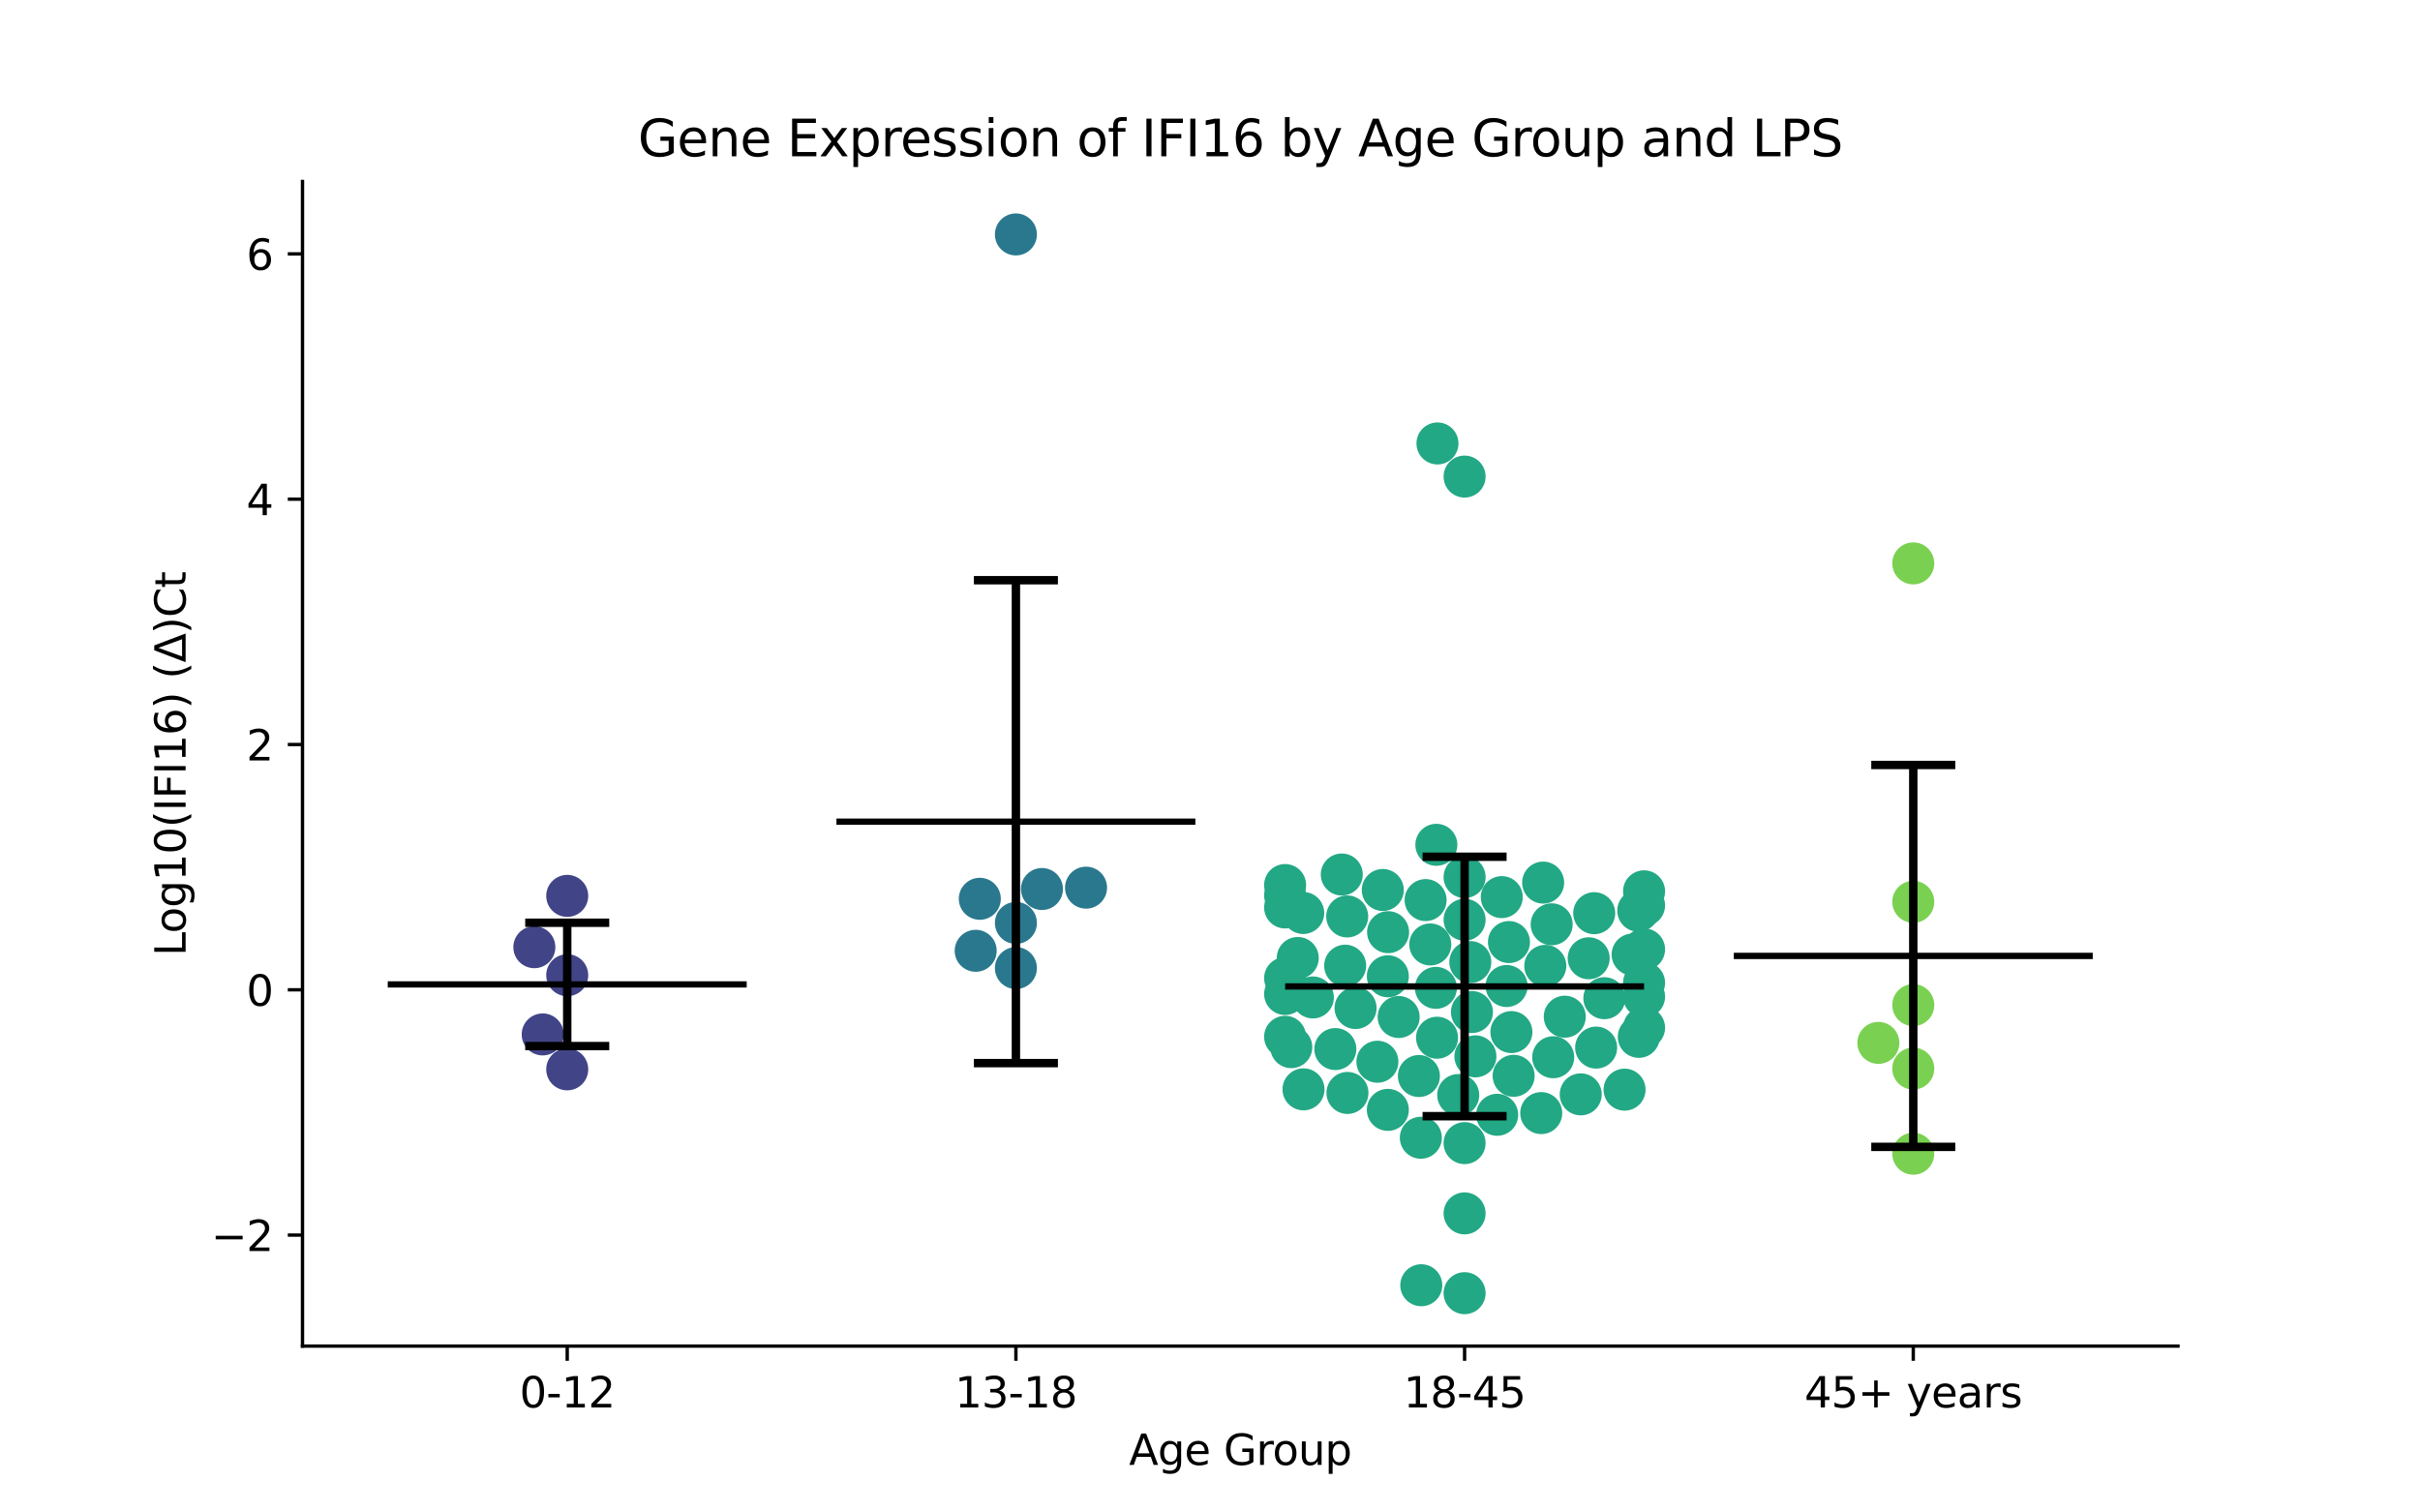 <?xml version="1.0" encoding="utf-8" standalone="no"?>
<!DOCTYPE svg PUBLIC "-//W3C//DTD SVG 1.1//EN"
  "http://www.w3.org/Graphics/SVG/1.1/DTD/svg11.dtd">
<svg xmlns:xlink="http://www.w3.org/1999/xlink" width="576pt" height="360pt" viewBox="0 0 576 360" xmlns="http://www.w3.org/2000/svg" version="1.1">
 <defs>
  <style type="text/css">*{stroke-linejoin: round; stroke-linecap: butt}</style>
 </defs>
 <g id="figure_1">
  <g id="patch_1">
   <path d="M 0 360 
L 576 360 
L 576 0 
L 0 0 
z
" style="fill: #ffffff"/>
  </g>
  <g id="axes_1">
   <g id="patch_2">
    <path d="M 72 320.4 
L 518.4 320.4 
L 518.4 43.2 
L 72 43.2 
z
" style="fill: #ffffff"/>
   </g>
   <g id="PathCollection_1">
    <defs>
     <path id="C0_0_35ebac421c" d="M 0 5 
C 1.326 5 2.598 4.473 3.536 3.536 
C 4.473 2.598 5 1.326 5 -0 
C 5 -1.326 4.473 -2.598 3.536 -3.536 
C 2.598 -4.473 1.326 -5 0 -5 
C -1.326 -5 -2.598 -4.473 -3.536 -3.536 
C -4.473 -2.598 -5 -1.326 -5 0 
C -5 1.326 -4.473 2.598 -3.536 3.536 
C -2.598 4.473 -1.326 5 0 5 
z
"/>
    </defs>
    <g clip-path="url(#p82c0b2e966)">
     <use xlink:href="#C0_0_35ebac421c" x="127.183" y="225.45" style="fill: #414487"/>
    </g>
    <g clip-path="url(#p82c0b2e966)">
     <use xlink:href="#C0_0_35ebac421c" x="135.009" y="232.118" style="fill: #414487"/>
    </g>
    <g clip-path="url(#p82c0b2e966)">
     <use xlink:href="#C0_0_35ebac421c" x="135.009" y="213.237" style="fill: #414487"/>
    </g>
    <g clip-path="url(#p82c0b2e966)">
     <use xlink:href="#C0_0_35ebac421c" x="129.173" y="246.212" style="fill: #414487"/>
    </g>
    <g clip-path="url(#p82c0b2e966)">
     <use xlink:href="#C0_0_35ebac421c" x="135.009" y="254.526" style="fill: #414487"/>
    </g>
   </g>
   <g id="PathCollection_2">
    <defs>
     <path id="C1_0_5389d73162" d="M 0 5 
C 1.326 5 2.598 4.473 3.536 3.536 
C 4.473 2.598 5 1.326 5 -0 
C 5 -1.326 4.473 -2.598 3.536 -3.536 
C 2.598 -4.473 1.326 -5 0 -5 
C -1.326 -5 -2.598 -4.473 -3.536 -3.536 
C -4.473 -2.598 -5 -1.326 -5 0 
C -5 1.326 -4.473 2.598 -3.536 3.536 
C -2.598 4.473 -1.326 5 0 5 
z
"/>
    </defs>
    <g clip-path="url(#p82c0b2e966)">
     <use xlink:href="#C1_0_5389d73162" x="241.803" y="230.417" style="fill: #2a788e"/>
    </g>
    <g clip-path="url(#p82c0b2e966)">
     <use xlink:href="#C1_0_5389d73162" x="241.803" y="55.8" style="fill: #2a788e"/>
    </g>
    <g clip-path="url(#p82c0b2e966)">
     <use xlink:href="#C1_0_5389d73162" x="241.803" y="219.674" style="fill: #2a788e"/>
    </g>
    <g clip-path="url(#p82c0b2e966)">
     <use xlink:href="#C1_0_5389d73162" x="248.001" y="211.603" style="fill: #2a788e"/>
    </g>
    <g clip-path="url(#p82c0b2e966)">
     <use xlink:href="#C1_0_5389d73162" x="233.209" y="213.929" style="fill: #2a788e"/>
    </g>
    <g clip-path="url(#p82c0b2e966)">
     <use xlink:href="#C1_0_5389d73162" x="232.231" y="226.307" style="fill: #2a788e"/>
    </g>
    <g clip-path="url(#p82c0b2e966)">
     <use xlink:href="#C1_0_5389d73162" x="258.496" y="211.279" style="fill: #2a788e"/>
    </g>
   </g>
   <g id="PathCollection_3">
    <defs>
     <path id="C2_0_7b6c4118dc" d="M 0 5 
C 1.326 5 2.598 4.473 3.536 3.536 
C 4.473 2.598 5 1.326 5 -0 
C 5 -1.326 4.473 -2.598 3.536 -3.536 
C 2.598 -4.473 1.326 -5 0 -5 
C -1.326 -5 -2.598 -4.473 -3.536 -3.536 
C -4.473 -2.598 -5 -1.326 -5 0 
C -5 1.326 -4.473 2.598 -3.536 3.536 
C -2.598 4.473 -1.326 5 0 5 
z
"/>
    </defs>
    <g clip-path="url(#p82c0b2e966)">
     <use xlink:href="#C2_0_7b6c4118dc" x="357.444" y="213.53" style="fill: #22a884"/>
    </g>
    <g clip-path="url(#p82c0b2e966)">
     <use xlink:href="#C2_0_7b6c4118dc" x="348.597" y="288.805" style="fill: #22a884"/>
    </g>
    <g clip-path="url(#p82c0b2e966)">
     <use xlink:href="#C2_0_7b6c4118dc" x="390.06" y="246.792" style="fill: #22a884"/>
    </g>
    <g clip-path="url(#p82c0b2e966)">
     <use xlink:href="#C2_0_7b6c4118dc" x="369.69" y="251.645" style="fill: #22a884"/>
    </g>
    <g clip-path="url(#p82c0b2e966)">
     <use xlink:href="#C2_0_7b6c4118dc" x="347.079" y="260.644" style="fill: #22a884"/>
    </g>
    <g clip-path="url(#p82c0b2e966)">
     <use xlink:href="#C2_0_7b6c4118dc" x="341.876" y="201.081" style="fill: #22a884"/>
    </g>
    <g clip-path="url(#p82c0b2e966)">
     <use xlink:href="#C2_0_7b6c4118dc" x="330.33" y="232.372" style="fill: #22a884"/>
    </g>
    <g clip-path="url(#p82c0b2e966)">
     <use xlink:href="#C2_0_7b6c4118dc" x="367.297" y="210.075" style="fill: #22a884"/>
    </g>
    <g clip-path="url(#p82c0b2e966)">
     <use xlink:href="#C2_0_7b6c4118dc" x="391.315" y="212.151" style="fill: #22a884"/>
    </g>
    <g clip-path="url(#p82c0b2e966)">
     <use xlink:href="#C2_0_7b6c4118dc" x="359.739" y="245.656" style="fill: #22a884"/>
    </g>
    <g clip-path="url(#p82c0b2e966)">
     <use xlink:href="#C2_0_7b6c4118dc" x="366.84" y="264.937" style="fill: #22a884"/>
    </g>
    <g clip-path="url(#p82c0b2e966)">
     <use xlink:href="#C2_0_7b6c4118dc" x="369.325" y="220.002" style="fill: #22a884"/>
    </g>
    <g clip-path="url(#p82c0b2e966)">
     <use xlink:href="#C2_0_7b6c4118dc" x="372.44" y="241.994" style="fill: #22a884"/>
    </g>
    <g clip-path="url(#p82c0b2e966)">
     <use xlink:href="#C2_0_7b6c4118dc" x="342.039" y="246.998" style="fill: #22a884"/>
    </g>
    <g clip-path="url(#p82c0b2e966)">
     <use xlink:href="#C2_0_7b6c4118dc" x="327.844" y="252.714" style="fill: #22a884"/>
    </g>
    <g clip-path="url(#p82c0b2e966)">
     <use xlink:href="#C2_0_7b6c4118dc" x="356.349" y="265.342" style="fill: #22a884"/>
    </g>
    <g clip-path="url(#p82c0b2e966)">
     <use xlink:href="#C2_0_7b6c4118dc" x="388.592" y="227.198" style="fill: #22a884"/>
    </g>
    <g clip-path="url(#p82c0b2e966)">
     <use xlink:href="#C2_0_7b6c4118dc" x="391.315" y="237.218" style="fill: #22a884"/>
    </g>
    <g clip-path="url(#p82c0b2e966)">
     <use xlink:href="#C2_0_7b6c4118dc" x="317.834" y="249.694" style="fill: #22a884"/>
    </g>
    <g clip-path="url(#p82c0b2e966)">
     <use xlink:href="#C2_0_7b6c4118dc" x="319.365" y="208.148" style="fill: #22a884"/>
    </g>
    <g clip-path="url(#p82c0b2e966)">
     <use xlink:href="#C2_0_7b6c4118dc" x="391.315" y="244.626" style="fill: #22a884"/>
    </g>
    <g clip-path="url(#p82c0b2e966)">
     <use xlink:href="#C2_0_7b6c4118dc" x="341.768" y="235.127" style="fill: #22a884"/>
    </g>
    <g clip-path="url(#p82c0b2e966)">
     <use xlink:href="#C2_0_7b6c4118dc" x="386.673" y="259.358" style="fill: #22a884"/>
    </g>
    <g clip-path="url(#p82c0b2e966)">
     <use xlink:href="#C2_0_7b6c4118dc" x="310.257" y="259.285" style="fill: #22a884"/>
    </g>
    <g clip-path="url(#p82c0b2e966)">
     <use xlink:href="#C2_0_7b6c4118dc" x="305.879" y="215.995" style="fill: #22a884"/>
    </g>
    <g clip-path="url(#p82c0b2e966)">
     <use xlink:href="#C2_0_7b6c4118dc" x="348.597" y="113.433" style="fill: #22a884"/>
    </g>
    <g clip-path="url(#p82c0b2e966)">
     <use xlink:href="#C2_0_7b6c4118dc" x="359.156" y="224.228" style="fill: #22a884"/>
    </g>
    <g clip-path="url(#p82c0b2e966)">
     <use xlink:href="#C2_0_7b6c4118dc" x="348.597" y="218.917" style="fill: #22a884"/>
    </g>
    <g clip-path="url(#p82c0b2e966)">
     <use xlink:href="#C2_0_7b6c4118dc" x="358.592" y="234.692" style="fill: #22a884"/>
    </g>
    <g clip-path="url(#p82c0b2e966)">
     <use xlink:href="#C2_0_7b6c4118dc" x="342.139" y="105.548" style="fill: #22a884"/>
    </g>
    <g clip-path="url(#p82c0b2e966)">
     <use xlink:href="#C2_0_7b6c4118dc" x="332.905" y="242.066" style="fill: #22a884"/>
    </g>
    <g clip-path="url(#p82c0b2e966)">
     <use xlink:href="#C2_0_7b6c4118dc" x="367.806" y="229.896" style="fill: #22a884"/>
    </g>
    <g clip-path="url(#p82c0b2e966)">
     <use xlink:href="#C2_0_7b6c4118dc" x="349.961" y="228.997" style="fill: #22a884"/>
    </g>
    <g clip-path="url(#p82c0b2e966)">
     <use xlink:href="#C2_0_7b6c4118dc" x="340.43" y="224.801" style="fill: #22a884"/>
    </g>
    <g clip-path="url(#p82c0b2e966)">
     <use xlink:href="#C2_0_7b6c4118dc" x="329.125" y="211.835" style="fill: #22a884"/>
    </g>
    <g clip-path="url(#p82c0b2e966)">
     <use xlink:href="#C2_0_7b6c4118dc" x="305.879" y="210.657" style="fill: #22a884"/>
    </g>
    <g clip-path="url(#p82c0b2e966)">
     <use xlink:href="#C2_0_7b6c4118dc" x="330.39" y="221.875" style="fill: #22a884"/>
    </g>
    <g clip-path="url(#p82c0b2e966)">
     <use xlink:href="#C2_0_7b6c4118dc" x="320.654" y="218.131" style="fill: #22a884"/>
    </g>
    <g clip-path="url(#p82c0b2e966)">
     <use xlink:href="#C2_0_7b6c4118dc" x="391.315" y="233.935" style="fill: #22a884"/>
    </g>
    <g clip-path="url(#p82c0b2e966)">
     <use xlink:href="#C2_0_7b6c4118dc" x="378.133" y="228.088" style="fill: #22a884"/>
    </g>
    <g clip-path="url(#p82c0b2e966)">
     <use xlink:href="#C2_0_7b6c4118dc" x="312.485" y="237.412" style="fill: #22a884"/>
    </g>
    <g clip-path="url(#p82c0b2e966)">
     <use xlink:href="#C2_0_7b6c4118dc" x="389.932" y="216.76" style="fill: #22a884"/>
    </g>
    <g clip-path="url(#p82c0b2e966)">
     <use xlink:href="#C2_0_7b6c4118dc" x="348.597" y="208.763" style="fill: #22a884"/>
    </g>
    <g clip-path="url(#p82c0b2e966)">
     <use xlink:href="#C2_0_7b6c4118dc" x="391.315" y="225.967" style="fill: #22a884"/>
    </g>
    <g clip-path="url(#p82c0b2e966)">
     <use xlink:href="#C2_0_7b6c4118dc" x="320.17" y="229.848" style="fill: #22a884"/>
    </g>
    <g clip-path="url(#p82c0b2e966)">
     <use xlink:href="#C2_0_7b6c4118dc" x="379.45" y="217.355" style="fill: #22a884"/>
    </g>
    <g clip-path="url(#p82c0b2e966)">
     <use xlink:href="#C2_0_7b6c4118dc" x="339.317" y="214.238" style="fill: #22a884"/>
    </g>
    <g clip-path="url(#p82c0b2e966)">
     <use xlink:href="#C2_0_7b6c4118dc" x="308.888" y="228.017" style="fill: #22a884"/>
    </g>
    <g clip-path="url(#p82c0b2e966)">
     <use xlink:href="#C2_0_7b6c4118dc" x="381.866" y="237.589" style="fill: #22a884"/>
    </g>
    <g clip-path="url(#p82c0b2e966)">
     <use xlink:href="#C2_0_7b6c4118dc" x="337.719" y="256.113" style="fill: #22a884"/>
    </g>
    <g clip-path="url(#p82c0b2e966)">
     <use xlink:href="#C2_0_7b6c4118dc" x="351.169" y="251.434" style="fill: #22a884"/>
    </g>
    <g clip-path="url(#p82c0b2e966)">
     <use xlink:href="#C2_0_7b6c4118dc" x="330.329" y="264.17" style="fill: #22a884"/>
    </g>
    <g clip-path="url(#p82c0b2e966)">
     <use xlink:href="#C2_0_7b6c4118dc" x="310.189" y="217.307" style="fill: #22a884"/>
    </g>
    <g clip-path="url(#p82c0b2e966)">
     <use xlink:href="#C2_0_7b6c4118dc" x="379.909" y="249.349" style="fill: #22a884"/>
    </g>
    <g clip-path="url(#p82c0b2e966)">
     <use xlink:href="#C2_0_7b6c4118dc" x="305.879" y="232.818" style="fill: #22a884"/>
    </g>
    <g clip-path="url(#p82c0b2e966)">
     <use xlink:href="#C2_0_7b6c4118dc" x="322.647" y="239.932" style="fill: #22a884"/>
    </g>
    <g clip-path="url(#p82c0b2e966)">
     <use xlink:href="#C2_0_7b6c4118dc" x="307.345" y="249.243" style="fill: #22a884"/>
    </g>
    <g clip-path="url(#p82c0b2e966)">
     <use xlink:href="#C2_0_7b6c4118dc" x="391.315" y="215.502" style="fill: #22a884"/>
    </g>
    <g clip-path="url(#p82c0b2e966)">
     <use xlink:href="#C2_0_7b6c4118dc" x="348.597" y="307.8" style="fill: #22a884"/>
    </g>
    <g clip-path="url(#p82c0b2e966)">
     <use xlink:href="#C2_0_7b6c4118dc" x="376.239" y="260.48" style="fill: #22a884"/>
    </g>
    <g clip-path="url(#p82c0b2e966)">
     <use xlink:href="#C2_0_7b6c4118dc" x="305.879" y="213.116" style="fill: #22a884"/>
    </g>
    <g clip-path="url(#p82c0b2e966)">
     <use xlink:href="#C2_0_7b6c4118dc" x="338.286" y="305.912" style="fill: #22a884"/>
    </g>
    <g clip-path="url(#p82c0b2e966)">
     <use xlink:href="#C2_0_7b6c4118dc" x="305.879" y="246.777" style="fill: #22a884"/>
    </g>
    <g clip-path="url(#p82c0b2e966)">
     <use xlink:href="#C2_0_7b6c4118dc" x="348.597" y="272.087" style="fill: #22a884"/>
    </g>
    <g clip-path="url(#p82c0b2e966)">
     <use xlink:href="#C2_0_7b6c4118dc" x="360.272" y="256.066" style="fill: #22a884"/>
    </g>
    <g clip-path="url(#p82c0b2e966)">
     <use xlink:href="#C2_0_7b6c4118dc" x="350.35" y="240.887" style="fill: #22a884"/>
    </g>
    <g clip-path="url(#p82c0b2e966)">
     <use xlink:href="#C2_0_7b6c4118dc" x="305.879" y="236.592" style="fill: #22a884"/>
    </g>
    <g clip-path="url(#p82c0b2e966)">
     <use xlink:href="#C2_0_7b6c4118dc" x="338.184" y="270.806" style="fill: #22a884"/>
    </g>
    <g clip-path="url(#p82c0b2e966)">
     <use xlink:href="#C2_0_7b6c4118dc" x="320.719" y="260.141" style="fill: #22a884"/>
    </g>
   </g>
   <g id="PathCollection_4">
    <defs>
     <path id="C3_0_31f3a175e6" d="M 0 5 
C 1.326 5 2.598 4.473 3.536 3.536 
C 4.473 2.598 5 1.326 5 -0 
C 5 -1.326 4.473 -2.598 3.536 -3.536 
C 2.598 -4.473 1.326 -5 0 -5 
C -1.326 -5 -2.598 -4.473 -3.536 -3.536 
C -4.473 -2.598 -5 -1.326 -5 0 
C -5 1.326 -4.473 2.598 -3.536 3.536 
C -2.598 4.473 -1.326 5 0 5 
z
"/>
    </defs>
    <g clip-path="url(#p82c0b2e966)">
     <use xlink:href="#C3_0_31f3a175e6" x="447.081" y="248.227" style="fill: #7ad151"/>
    </g>
    <g clip-path="url(#p82c0b2e966)">
     <use xlink:href="#C3_0_31f3a175e6" x="455.391" y="134.096" style="fill: #7ad151"/>
    </g>
    <g clip-path="url(#p82c0b2e966)">
     <use xlink:href="#C3_0_31f3a175e6" x="455.391" y="274.608" style="fill: #7ad151"/>
    </g>
    <g clip-path="url(#p82c0b2e966)">
     <use xlink:href="#C3_0_31f3a175e6" x="455.391" y="254.339" style="fill: #7ad151"/>
    </g>
    <g clip-path="url(#p82c0b2e966)">
     <use xlink:href="#C3_0_31f3a175e6" x="455.391" y="214.656" style="fill: #7ad151"/>
    </g>
    <g clip-path="url(#p82c0b2e966)">
     <use xlink:href="#C3_0_31f3a175e6" x="455.391" y="239.229" style="fill: #7ad151"/>
    </g>
   </g>
   <g id="matplotlib.axis_1">
    <g id="xtick_1">
     <g id="line2d_1">
      <defs>
       <path id="m93867983df" d="M 0 0 
L 0 3.5 
" style="stroke: #000000; stroke-width: 0.8"/>
      </defs>
      <g>
       <use xlink:href="#m93867983df" x="135.009" y="320.4" style="stroke: #000000; stroke-width: 0.8"/>
      </g>
     </g>
     <g id="text_1">
      <!-- 0-12 -->
      <g transform="translate(123.661 334.998) scale(0.1 -0.1)">
       <defs>
        <path id="DejaVuSans-30" d="M 2034 4250 
Q 1547 4250 1301 3770 
Q 1056 3291 1056 2328 
Q 1056 1369 1301 889 
Q 1547 409 2034 409 
Q 2525 409 2770 889 
Q 3016 1369 3016 2328 
Q 3016 3291 2770 3770 
Q 2525 4250 2034 4250 
z
M 2034 4750 
Q 2819 4750 3233 4129 
Q 3647 3509 3647 2328 
Q 3647 1150 3233 529 
Q 2819 -91 2034 -91 
Q 1250 -91 836 529 
Q 422 1150 422 2328 
Q 422 3509 836 4129 
Q 1250 4750 2034 4750 
z
" transform="scale(0.016)"/>
        <path id="DejaVuSans-2d" d="M 313 2009 
L 1997 2009 
L 1997 1497 
L 313 1497 
L 313 2009 
z
" transform="scale(0.016)"/>
        <path id="DejaVuSans-31" d="M 794 531 
L 1825 531 
L 1825 4091 
L 703 3866 
L 703 4441 
L 1819 4666 
L 2450 4666 
L 2450 531 
L 3481 531 
L 3481 0 
L 794 0 
L 794 531 
z
" transform="scale(0.016)"/>
        <path id="DejaVuSans-32" d="M 1228 531 
L 3431 531 
L 3431 0 
L 469 0 
L 469 531 
Q 828 903 1448 1529 
Q 2069 2156 2228 2338 
Q 2531 2678 2651 2914 
Q 2772 3150 2772 3378 
Q 2772 3750 2511 3984 
Q 2250 4219 1831 4219 
Q 1534 4219 1204 4116 
Q 875 4013 500 3803 
L 500 4441 
Q 881 4594 1212 4672 
Q 1544 4750 1819 4750 
Q 2544 4750 2975 4387 
Q 3406 4025 3406 3419 
Q 3406 3131 3298 2873 
Q 3191 2616 2906 2266 
Q 2828 2175 2409 1742 
Q 1991 1309 1228 531 
z
" transform="scale(0.016)"/>
       </defs>
       <use xlink:href="#DejaVuSans-30"/>
       <use xlink:href="#DejaVuSans-2d" x="63.623"/>
       <use xlink:href="#DejaVuSans-31" x="99.707"/>
       <use xlink:href="#DejaVuSans-32" x="163.33"/>
      </g>
     </g>
    </g>
    <g id="xtick_2">
     <g id="line2d_2">
      <g>
       <use xlink:href="#m93867983df" x="241.803" y="320.4" style="stroke: #000000; stroke-width: 0.8"/>
      </g>
     </g>
     <g id="text_2">
      <!-- 13-18 -->
      <g transform="translate(227.274 334.998) scale(0.1 -0.1)">
       <defs>
        <path id="DejaVuSans-33" d="M 2597 2516 
Q 3050 2419 3304 2112 
Q 3559 1806 3559 1356 
Q 3559 666 3084 287 
Q 2609 -91 1734 -91 
Q 1441 -91 1130 -33 
Q 819 25 488 141 
L 488 750 
Q 750 597 1062 519 
Q 1375 441 1716 441 
Q 2309 441 2620 675 
Q 2931 909 2931 1356 
Q 2931 1769 2642 2001 
Q 2353 2234 1838 2234 
L 1294 2234 
L 1294 2753 
L 1863 2753 
Q 2328 2753 2575 2939 
Q 2822 3125 2822 3475 
Q 2822 3834 2567 4026 
Q 2313 4219 1838 4219 
Q 1578 4219 1281 4162 
Q 984 4106 628 3988 
L 628 4550 
Q 988 4650 1302 4700 
Q 1616 4750 1894 4750 
Q 2613 4750 3031 4423 
Q 3450 4097 3450 3541 
Q 3450 3153 3228 2886 
Q 3006 2619 2597 2516 
z
" transform="scale(0.016)"/>
        <path id="DejaVuSans-38" d="M 2034 2216 
Q 1584 2216 1326 1975 
Q 1069 1734 1069 1313 
Q 1069 891 1326 650 
Q 1584 409 2034 409 
Q 2484 409 2743 651 
Q 3003 894 3003 1313 
Q 3003 1734 2745 1975 
Q 2488 2216 2034 2216 
z
M 1403 2484 
Q 997 2584 770 2862 
Q 544 3141 544 3541 
Q 544 4100 942 4425 
Q 1341 4750 2034 4750 
Q 2731 4750 3128 4425 
Q 3525 4100 3525 3541 
Q 3525 3141 3298 2862 
Q 3072 2584 2669 2484 
Q 3125 2378 3379 2068 
Q 3634 1759 3634 1313 
Q 3634 634 3220 271 
Q 2806 -91 2034 -91 
Q 1263 -91 848 271 
Q 434 634 434 1313 
Q 434 1759 690 2068 
Q 947 2378 1403 2484 
z
M 1172 3481 
Q 1172 3119 1398 2916 
Q 1625 2713 2034 2713 
Q 2441 2713 2670 2916 
Q 2900 3119 2900 3481 
Q 2900 3844 2670 4047 
Q 2441 4250 2034 4250 
Q 1625 4250 1398 4047 
Q 1172 3844 1172 3481 
z
" transform="scale(0.016)"/>
       </defs>
       <use xlink:href="#DejaVuSans-31"/>
       <use xlink:href="#DejaVuSans-33" x="63.623"/>
       <use xlink:href="#DejaVuSans-2d" x="127.246"/>
       <use xlink:href="#DejaVuSans-31" x="163.33"/>
       <use xlink:href="#DejaVuSans-38" x="226.953"/>
      </g>
     </g>
    </g>
    <g id="xtick_3">
     <g id="line2d_3">
      <g>
       <use xlink:href="#m93867983df" x="348.597" y="320.4" style="stroke: #000000; stroke-width: 0.8"/>
      </g>
     </g>
     <g id="text_3">
      <!-- 18-45 -->
      <g transform="translate(334.068 334.998) scale(0.1 -0.1)">
       <defs>
        <path id="DejaVuSans-34" d="M 2419 4116 
L 825 1625 
L 2419 1625 
L 2419 4116 
z
M 2253 4666 
L 3047 4666 
L 3047 1625 
L 3713 1625 
L 3713 1100 
L 3047 1100 
L 3047 0 
L 2419 0 
L 2419 1100 
L 313 1100 
L 313 1709 
L 2253 4666 
z
" transform="scale(0.016)"/>
        <path id="DejaVuSans-35" d="M 691 4666 
L 3169 4666 
L 3169 4134 
L 1269 4134 
L 1269 2991 
Q 1406 3038 1543 3061 
Q 1681 3084 1819 3084 
Q 2600 3084 3056 2656 
Q 3513 2228 3513 1497 
Q 3513 744 3044 326 
Q 2575 -91 1722 -91 
Q 1428 -91 1123 -41 
Q 819 9 494 109 
L 494 744 
Q 775 591 1075 516 
Q 1375 441 1709 441 
Q 2250 441 2565 725 
Q 2881 1009 2881 1497 
Q 2881 1984 2565 2268 
Q 2250 2553 1709 2553 
Q 1456 2553 1204 2497 
Q 953 2441 691 2322 
L 691 4666 
z
" transform="scale(0.016)"/>
       </defs>
       <use xlink:href="#DejaVuSans-31"/>
       <use xlink:href="#DejaVuSans-38" x="63.623"/>
       <use xlink:href="#DejaVuSans-2d" x="127.246"/>
       <use xlink:href="#DejaVuSans-34" x="163.33"/>
       <use xlink:href="#DejaVuSans-35" x="226.953"/>
      </g>
     </g>
    </g>
    <g id="xtick_4">
     <g id="line2d_4">
      <g>
       <use xlink:href="#m93867983df" x="455.391" y="320.4" style="stroke: #000000; stroke-width: 0.8"/>
      </g>
     </g>
     <g id="text_4">
      <!-- 45+ years -->
      <g transform="translate(429.49 334.998) scale(0.1 -0.1)">
       <defs>
        <path id="DejaVuSans-2b" d="M 2944 4013 
L 2944 2272 
L 4684 2272 
L 4684 1741 
L 2944 1741 
L 2944 0 
L 2419 0 
L 2419 1741 
L 678 1741 
L 678 2272 
L 2419 2272 
L 2419 4013 
L 2944 4013 
z
" transform="scale(0.016)"/>
        <path id="DejaVuSans-20" transform="scale(0.016)"/>
        <path id="DejaVuSans-79" d="M 2059 -325 
Q 1816 -950 1584 -1140 
Q 1353 -1331 966 -1331 
L 506 -1331 
L 506 -850 
L 844 -850 
Q 1081 -850 1212 -737 
Q 1344 -625 1503 -206 
L 1606 56 
L 191 3500 
L 800 3500 
L 1894 763 
L 2988 3500 
L 3597 3500 
L 2059 -325 
z
" transform="scale(0.016)"/>
        <path id="DejaVuSans-65" d="M 3597 1894 
L 3597 1613 
L 953 1613 
Q 991 1019 1311 708 
Q 1631 397 2203 397 
Q 2534 397 2845 478 
Q 3156 559 3463 722 
L 3463 178 
Q 3153 47 2828 -22 
Q 2503 -91 2169 -91 
Q 1331 -91 842 396 
Q 353 884 353 1716 
Q 353 2575 817 3079 
Q 1281 3584 2069 3584 
Q 2775 3584 3186 3129 
Q 3597 2675 3597 1894 
z
M 3022 2063 
Q 3016 2534 2758 2815 
Q 2500 3097 2075 3097 
Q 1594 3097 1305 2825 
Q 1016 2553 972 2059 
L 3022 2063 
z
" transform="scale(0.016)"/>
        <path id="DejaVuSans-61" d="M 2194 1759 
Q 1497 1759 1228 1600 
Q 959 1441 959 1056 
Q 959 750 1161 570 
Q 1363 391 1709 391 
Q 2188 391 2477 730 
Q 2766 1069 2766 1631 
L 2766 1759 
L 2194 1759 
z
M 3341 1997 
L 3341 0 
L 2766 0 
L 2766 531 
Q 2569 213 2275 61 
Q 1981 -91 1556 -91 
Q 1019 -91 701 211 
Q 384 513 384 1019 
Q 384 1609 779 1909 
Q 1175 2209 1959 2209 
L 2766 2209 
L 2766 2266 
Q 2766 2663 2505 2880 
Q 2244 3097 1772 3097 
Q 1472 3097 1187 3025 
Q 903 2953 641 2809 
L 641 3341 
Q 956 3463 1253 3523 
Q 1550 3584 1831 3584 
Q 2591 3584 2966 3190 
Q 3341 2797 3341 1997 
z
" transform="scale(0.016)"/>
        <path id="DejaVuSans-72" d="M 2631 2963 
Q 2534 3019 2420 3045 
Q 2306 3072 2169 3072 
Q 1681 3072 1420 2755 
Q 1159 2438 1159 1844 
L 1159 0 
L 581 0 
L 581 3500 
L 1159 3500 
L 1159 2956 
Q 1341 3275 1631 3429 
Q 1922 3584 2338 3584 
Q 2397 3584 2469 3576 
Q 2541 3569 2628 3553 
L 2631 2963 
z
" transform="scale(0.016)"/>
        <path id="DejaVuSans-73" d="M 2834 3397 
L 2834 2853 
Q 2591 2978 2328 3040 
Q 2066 3103 1784 3103 
Q 1356 3103 1142 2972 
Q 928 2841 928 2578 
Q 928 2378 1081 2264 
Q 1234 2150 1697 2047 
L 1894 2003 
Q 2506 1872 2764 1633 
Q 3022 1394 3022 966 
Q 3022 478 2636 193 
Q 2250 -91 1575 -91 
Q 1294 -91 989 -36 
Q 684 19 347 128 
L 347 722 
Q 666 556 975 473 
Q 1284 391 1588 391 
Q 1994 391 2212 530 
Q 2431 669 2431 922 
Q 2431 1156 2273 1281 
Q 2116 1406 1581 1522 
L 1381 1569 
Q 847 1681 609 1914 
Q 372 2147 372 2553 
Q 372 3047 722 3315 
Q 1072 3584 1716 3584 
Q 2034 3584 2315 3537 
Q 2597 3491 2834 3397 
z
" transform="scale(0.016)"/>
       </defs>
       <use xlink:href="#DejaVuSans-34"/>
       <use xlink:href="#DejaVuSans-35" x="63.623"/>
       <use xlink:href="#DejaVuSans-2b" x="127.246"/>
       <use xlink:href="#DejaVuSans-20" x="211.035"/>
       <use xlink:href="#DejaVuSans-79" x="242.822"/>
       <use xlink:href="#DejaVuSans-65" x="302.002"/>
       <use xlink:href="#DejaVuSans-61" x="363.525"/>
       <use xlink:href="#DejaVuSans-72" x="424.805"/>
       <use xlink:href="#DejaVuSans-73" x="465.918"/>
      </g>
     </g>
    </g>
    <g id="text_5">
     <!-- Age Group -->
     <g transform="translate(268.72 348.677) scale(0.1 -0.1)">
      <defs>
       <path id="DejaVuSans-41" d="M 2188 4044 
L 1331 1722 
L 3047 1722 
L 2188 4044 
z
M 1831 4666 
L 2547 4666 
L 4325 0 
L 3669 0 
L 3244 1197 
L 1141 1197 
L 716 0 
L 50 0 
L 1831 4666 
z
" transform="scale(0.016)"/>
       <path id="DejaVuSans-67" d="M 2906 1791 
Q 2906 2416 2648 2759 
Q 2391 3103 1925 3103 
Q 1463 3103 1205 2759 
Q 947 2416 947 1791 
Q 947 1169 1205 825 
Q 1463 481 1925 481 
Q 2391 481 2648 825 
Q 2906 1169 2906 1791 
z
M 3481 434 
Q 3481 -459 3084 -895 
Q 2688 -1331 1869 -1331 
Q 1566 -1331 1297 -1286 
Q 1028 -1241 775 -1147 
L 775 -588 
Q 1028 -725 1275 -790 
Q 1522 -856 1778 -856 
Q 2344 -856 2625 -561 
Q 2906 -266 2906 331 
L 2906 616 
Q 2728 306 2450 153 
Q 2172 0 1784 0 
Q 1141 0 747 490 
Q 353 981 353 1791 
Q 353 2603 747 3093 
Q 1141 3584 1784 3584 
Q 2172 3584 2450 3431 
Q 2728 3278 2906 2969 
L 2906 3500 
L 3481 3500 
L 3481 434 
z
" transform="scale(0.016)"/>
       <path id="DejaVuSans-47" d="M 3809 666 
L 3809 1919 
L 2778 1919 
L 2778 2438 
L 4434 2438 
L 4434 434 
Q 4069 175 3628 42 
Q 3188 -91 2688 -91 
Q 1594 -91 976 548 
Q 359 1188 359 2328 
Q 359 3472 976 4111 
Q 1594 4750 2688 4750 
Q 3144 4750 3555 4637 
Q 3966 4525 4313 4306 
L 4313 3634 
Q 3963 3931 3569 4081 
Q 3175 4231 2741 4231 
Q 1884 4231 1454 3753 
Q 1025 3275 1025 2328 
Q 1025 1384 1454 906 
Q 1884 428 2741 428 
Q 3075 428 3337 486 
Q 3600 544 3809 666 
z
" transform="scale(0.016)"/>
       <path id="DejaVuSans-6f" d="M 1959 3097 
Q 1497 3097 1228 2736 
Q 959 2375 959 1747 
Q 959 1119 1226 758 
Q 1494 397 1959 397 
Q 2419 397 2687 759 
Q 2956 1122 2956 1747 
Q 2956 2369 2687 2733 
Q 2419 3097 1959 3097 
z
M 1959 3584 
Q 2709 3584 3137 3096 
Q 3566 2609 3566 1747 
Q 3566 888 3137 398 
Q 2709 -91 1959 -91 
Q 1206 -91 779 398 
Q 353 888 353 1747 
Q 353 2609 779 3096 
Q 1206 3584 1959 3584 
z
" transform="scale(0.016)"/>
       <path id="DejaVuSans-75" d="M 544 1381 
L 544 3500 
L 1119 3500 
L 1119 1403 
Q 1119 906 1312 657 
Q 1506 409 1894 409 
Q 2359 409 2629 706 
Q 2900 1003 2900 1516 
L 2900 3500 
L 3475 3500 
L 3475 0 
L 2900 0 
L 2900 538 
Q 2691 219 2414 64 
Q 2138 -91 1772 -91 
Q 1169 -91 856 284 
Q 544 659 544 1381 
z
M 1991 3584 
L 1991 3584 
z
" transform="scale(0.016)"/>
       <path id="DejaVuSans-70" d="M 1159 525 
L 1159 -1331 
L 581 -1331 
L 581 3500 
L 1159 3500 
L 1159 2969 
Q 1341 3281 1617 3432 
Q 1894 3584 2278 3584 
Q 2916 3584 3314 3078 
Q 3713 2572 3713 1747 
Q 3713 922 3314 415 
Q 2916 -91 2278 -91 
Q 1894 -91 1617 61 
Q 1341 213 1159 525 
z
M 3116 1747 
Q 3116 2381 2855 2742 
Q 2594 3103 2138 3103 
Q 1681 3103 1420 2742 
Q 1159 2381 1159 1747 
Q 1159 1113 1420 752 
Q 1681 391 2138 391 
Q 2594 391 2855 752 
Q 3116 1113 3116 1747 
z
" transform="scale(0.016)"/>
      </defs>
      <use xlink:href="#DejaVuSans-41"/>
      <use xlink:href="#DejaVuSans-67" x="68.408"/>
      <use xlink:href="#DejaVuSans-65" x="131.885"/>
      <use xlink:href="#DejaVuSans-20" x="193.408"/>
      <use xlink:href="#DejaVuSans-47" x="225.195"/>
      <use xlink:href="#DejaVuSans-72" x="302.686"/>
      <use xlink:href="#DejaVuSans-6f" x="341.549"/>
      <use xlink:href="#DejaVuSans-75" x="402.73"/>
      <use xlink:href="#DejaVuSans-70" x="466.109"/>
     </g>
    </g>
   </g>
   <g id="matplotlib.axis_2">
    <g id="ytick_1">
     <g id="line2d_5">
      <defs>
       <path id="mf0c2873b9b" d="M 0 0 
L -3.5 0 
" style="stroke: #000000; stroke-width: 0.8"/>
      </defs>
      <g>
       <use xlink:href="#mf0c2873b9b" x="72" y="293.977" style="stroke: #000000; stroke-width: 0.8"/>
      </g>
     </g>
     <g id="text_6">
      <!-- −2 -->
      <g transform="translate(50.258 297.776) scale(0.1 -0.1)">
       <defs>
        <path id="DejaVuSans-2212" d="M 678 2272 
L 4684 2272 
L 4684 1741 
L 678 1741 
L 678 2272 
z
" transform="scale(0.016)"/>
       </defs>
       <use xlink:href="#DejaVuSans-2212"/>
       <use xlink:href="#DejaVuSans-32" x="83.789"/>
      </g>
     </g>
    </g>
    <g id="ytick_2">
     <g id="line2d_6">
      <g>
       <use xlink:href="#mf0c2873b9b" x="72" y="235.589" style="stroke: #000000; stroke-width: 0.8"/>
      </g>
     </g>
     <g id="text_7">
      <!-- 0 -->
      <g transform="translate(58.638 239.388) scale(0.1 -0.1)">
       <use xlink:href="#DejaVuSans-30"/>
      </g>
     </g>
    </g>
    <g id="ytick_3">
     <g id="line2d_7">
      <g>
       <use xlink:href="#mf0c2873b9b" x="72" y="177.201" style="stroke: #000000; stroke-width: 0.8"/>
      </g>
     </g>
     <g id="text_8">
      <!-- 2 -->
      <g transform="translate(58.638 181) scale(0.1 -0.1)">
       <use xlink:href="#DejaVuSans-32"/>
      </g>
     </g>
    </g>
    <g id="ytick_4">
     <g id="line2d_8">
      <g>
       <use xlink:href="#mf0c2873b9b" x="72" y="118.813" style="stroke: #000000; stroke-width: 0.8"/>
      </g>
     </g>
     <g id="text_9">
      <!-- 4 -->
      <g transform="translate(58.638 122.612) scale(0.1 -0.1)">
       <use xlink:href="#DejaVuSans-34"/>
      </g>
     </g>
    </g>
    <g id="ytick_5">
     <g id="line2d_9">
      <g>
       <use xlink:href="#mf0c2873b9b" x="72" y="60.425" style="stroke: #000000; stroke-width: 0.8"/>
      </g>
     </g>
     <g id="text_10">
      <!-- 6 -->
      <g transform="translate(58.638 64.224) scale(0.1 -0.1)">
       <defs>
        <path id="DejaVuSans-36" d="M 2113 2584 
Q 1688 2584 1439 2293 
Q 1191 2003 1191 1497 
Q 1191 994 1439 701 
Q 1688 409 2113 409 
Q 2538 409 2786 701 
Q 3034 994 3034 1497 
Q 3034 2003 2786 2293 
Q 2538 2584 2113 2584 
z
M 3366 4563 
L 3366 3988 
Q 3128 4100 2886 4159 
Q 2644 4219 2406 4219 
Q 1781 4219 1451 3797 
Q 1122 3375 1075 2522 
Q 1259 2794 1537 2939 
Q 1816 3084 2150 3084 
Q 2853 3084 3261 2657 
Q 3669 2231 3669 1497 
Q 3669 778 3244 343 
Q 2819 -91 2113 -91 
Q 1303 -91 875 529 
Q 447 1150 447 2328 
Q 447 3434 972 4092 
Q 1497 4750 2381 4750 
Q 2619 4750 2861 4703 
Q 3103 4656 3366 4563 
z
" transform="scale(0.016)"/>
       </defs>
       <use xlink:href="#DejaVuSans-36"/>
      </g>
     </g>
    </g>
    <g id="text_11">
     <!-- Log10(IFI16) (Δ)Ct -->
     <g transform="translate(44.178 227.547) rotate(-90) scale(0.1 -0.1)">
      <defs>
       <path id="DejaVuSans-4c" d="M 628 4666 
L 1259 4666 
L 1259 531 
L 3531 531 
L 3531 0 
L 628 0 
L 628 4666 
z
" transform="scale(0.016)"/>
       <path id="DejaVuSans-28" d="M 1984 4856 
Q 1566 4138 1362 3434 
Q 1159 2731 1159 2009 
Q 1159 1288 1364 580 
Q 1569 -128 1984 -844 
L 1484 -844 
Q 1016 -109 783 600 
Q 550 1309 550 2009 
Q 550 2706 781 3412 
Q 1013 4119 1484 4856 
L 1984 4856 
z
" transform="scale(0.016)"/>
       <path id="DejaVuSans-49" d="M 628 4666 
L 1259 4666 
L 1259 0 
L 628 0 
L 628 4666 
z
" transform="scale(0.016)"/>
       <path id="DejaVuSans-46" d="M 628 4666 
L 3309 4666 
L 3309 4134 
L 1259 4134 
L 1259 2759 
L 3109 2759 
L 3109 2228 
L 1259 2228 
L 1259 0 
L 628 0 
L 628 4666 
z
" transform="scale(0.016)"/>
       <path id="DejaVuSans-29" d="M 513 4856 
L 1013 4856 
Q 1481 4119 1714 3412 
Q 1947 2706 1947 2009 
Q 1947 1309 1714 600 
Q 1481 -109 1013 -844 
L 513 -844 
Q 928 -128 1133 580 
Q 1338 1288 1338 2009 
Q 1338 2731 1133 3434 
Q 928 4138 513 4856 
z
" transform="scale(0.016)"/>
       <path id="DejaVuSans-394" d="M 2188 4044 
L 906 525 
L 3472 525 
L 2188 4044 
z
M 50 0 
L 1831 4666 
L 2547 4666 
L 4325 0 
L 50 0 
z
" transform="scale(0.016)"/>
       <path id="DejaVuSans-43" d="M 4122 4306 
L 4122 3641 
Q 3803 3938 3442 4084 
Q 3081 4231 2675 4231 
Q 1875 4231 1450 3742 
Q 1025 3253 1025 2328 
Q 1025 1406 1450 917 
Q 1875 428 2675 428 
Q 3081 428 3442 575 
Q 3803 722 4122 1019 
L 4122 359 
Q 3791 134 3420 21 
Q 3050 -91 2638 -91 
Q 1578 -91 968 557 
Q 359 1206 359 2328 
Q 359 3453 968 4101 
Q 1578 4750 2638 4750 
Q 3056 4750 3426 4639 
Q 3797 4528 4122 4306 
z
" transform="scale(0.016)"/>
       <path id="DejaVuSans-74" d="M 1172 4494 
L 1172 3500 
L 2356 3500 
L 2356 3053 
L 1172 3053 
L 1172 1153 
Q 1172 725 1289 603 
Q 1406 481 1766 481 
L 2356 481 
L 2356 0 
L 1766 0 
Q 1100 0 847 248 
Q 594 497 594 1153 
L 594 3053 
L 172 3053 
L 172 3500 
L 594 3500 
L 594 4494 
L 1172 4494 
z
" transform="scale(0.016)"/>
      </defs>
      <use xlink:href="#DejaVuSans-4c"/>
      <use xlink:href="#DejaVuSans-6f" x="53.963"/>
      <use xlink:href="#DejaVuSans-67" x="115.145"/>
      <use xlink:href="#DejaVuSans-31" x="178.621"/>
      <use xlink:href="#DejaVuSans-30" x="242.244"/>
      <use xlink:href="#DejaVuSans-28" x="305.867"/>
      <use xlink:href="#DejaVuSans-49" x="344.881"/>
      <use xlink:href="#DejaVuSans-46" x="374.373"/>
      <use xlink:href="#DejaVuSans-49" x="431.893"/>
      <use xlink:href="#DejaVuSans-31" x="461.385"/>
      <use xlink:href="#DejaVuSans-36" x="525.008"/>
      <use xlink:href="#DejaVuSans-29" x="588.631"/>
      <use xlink:href="#DejaVuSans-20" x="627.645"/>
      <use xlink:href="#DejaVuSans-28" x="659.432"/>
      <use xlink:href="#DejaVuSans-394" x="698.445"/>
      <use xlink:href="#DejaVuSans-29" x="766.854"/>
      <use xlink:href="#DejaVuSans-43" x="805.867"/>
      <use xlink:href="#DejaVuSans-74" x="875.691"/>
     </g>
    </g>
   </g>
   <g id="LineCollection_1">
    <path d="M 135.009 248.99 
L 135.009 219.627 
" clip-path="url(#p82c0b2e966)" style="fill: none; stroke: #000000; stroke-width: 2"/>
   </g>
   <g id="line2d_10">
    <defs>
     <path id="mbf23177298" d="M 10 0 
L -10 -0 
" style="stroke: #000000; stroke-width: 2"/>
    </defs>
    <g clip-path="url(#p82c0b2e966)">
     <use xlink:href="#mbf23177298" x="135.009" y="248.99" style="stroke: #000000; stroke-width: 2"/>
    </g>
   </g>
   <g id="line2d_11">
    <g clip-path="url(#p82c0b2e966)">
     <use xlink:href="#mbf23177298" x="135.009" y="219.627" style="stroke: #000000; stroke-width: 2"/>
    </g>
   </g>
   <g id="LineCollection_2">
    <path d="M 92.291 234.309 
L 177.726 234.309 
" clip-path="url(#p82c0b2e966)" style="fill: none; stroke: #000000; stroke-width: 1.5"/>
   </g>
   <g id="LineCollection_3">
    <path d="M 241.803 253.039 
L 241.803 138.106 
" clip-path="url(#p82c0b2e966)" style="fill: none; stroke: #000000; stroke-width: 2"/>
   </g>
   <g id="line2d_12">
    <g clip-path="url(#p82c0b2e966)">
     <use xlink:href="#mbf23177298" x="241.803" y="253.039" style="stroke: #000000; stroke-width: 2"/>
    </g>
   </g>
   <g id="line2d_13">
    <g clip-path="url(#p82c0b2e966)">
     <use xlink:href="#mbf23177298" x="241.803" y="138.106" style="stroke: #000000; stroke-width: 2"/>
    </g>
   </g>
   <g id="LineCollection_4">
    <path d="M 199.085 195.573 
L 284.521 195.573 
" clip-path="url(#p82c0b2e966)" style="fill: none; stroke: #000000; stroke-width: 1.5"/>
   </g>
   <g id="LineCollection_5">
    <path d="M 348.597 265.675 
L 348.597 203.919 
" clip-path="url(#p82c0b2e966)" style="fill: none; stroke: #000000; stroke-width: 2"/>
   </g>
   <g id="line2d_14">
    <g clip-path="url(#p82c0b2e966)">
     <use xlink:href="#mbf23177298" x="348.597" y="265.675" style="stroke: #000000; stroke-width: 2"/>
    </g>
   </g>
   <g id="line2d_15">
    <g clip-path="url(#p82c0b2e966)">
     <use xlink:href="#mbf23177298" x="348.597" y="203.919" style="stroke: #000000; stroke-width: 2"/>
    </g>
   </g>
   <g id="LineCollection_6">
    <path d="M 305.879 234.797 
L 391.315 234.797 
" clip-path="url(#p82c0b2e966)" style="fill: none; stroke: #000000; stroke-width: 1.5"/>
   </g>
   <g id="LineCollection_7">
    <path d="M 455.391 272.979 
L 455.391 182.073 
" clip-path="url(#p82c0b2e966)" style="fill: none; stroke: #000000; stroke-width: 2"/>
   </g>
   <g id="line2d_16">
    <g clip-path="url(#p82c0b2e966)">
     <use xlink:href="#mbf23177298" x="455.391" y="272.979" style="stroke: #000000; stroke-width: 2"/>
    </g>
   </g>
   <g id="line2d_17">
    <g clip-path="url(#p82c0b2e966)">
     <use xlink:href="#mbf23177298" x="455.391" y="182.073" style="stroke: #000000; stroke-width: 2"/>
    </g>
   </g>
   <g id="LineCollection_8">
    <path d="M 412.674 227.526 
L 498.109 227.526 
" clip-path="url(#p82c0b2e966)" style="fill: none; stroke: #000000; stroke-width: 1.5"/>
   </g>
   <g id="patch_3">
    <path d="M 72 320.4 
L 72 43.2 
" style="fill: none; stroke: #000000; stroke-width: 0.8; stroke-linejoin: miter; stroke-linecap: square"/>
   </g>
   <g id="patch_4">
    <path d="M 72 320.4 
L 518.4 320.4 
" style="fill: none; stroke: #000000; stroke-width: 0.8; stroke-linejoin: miter; stroke-linecap: square"/>
   </g>
   <g id="text_12">
    <!-- Gene Expression of IFI16 by Age Group and LPS -->
    <g transform="translate(151.846 37.2) scale(0.12 -0.12)">
     <defs>
      <path id="DejaVuSans-6e" d="M 3513 2113 
L 3513 0 
L 2938 0 
L 2938 2094 
Q 2938 2591 2744 2837 
Q 2550 3084 2163 3084 
Q 1697 3084 1428 2787 
Q 1159 2491 1159 1978 
L 1159 0 
L 581 0 
L 581 3500 
L 1159 3500 
L 1159 2956 
Q 1366 3272 1645 3428 
Q 1925 3584 2291 3584 
Q 2894 3584 3203 3211 
Q 3513 2838 3513 2113 
z
" transform="scale(0.016)"/>
      <path id="DejaVuSans-45" d="M 628 4666 
L 3578 4666 
L 3578 4134 
L 1259 4134 
L 1259 2753 
L 3481 2753 
L 3481 2222 
L 1259 2222 
L 1259 531 
L 3634 531 
L 3634 0 
L 628 0 
L 628 4666 
z
" transform="scale(0.016)"/>
      <path id="DejaVuSans-78" d="M 3513 3500 
L 2247 1797 
L 3578 0 
L 2900 0 
L 1881 1375 
L 863 0 
L 184 0 
L 1544 1831 
L 300 3500 
L 978 3500 
L 1906 2253 
L 2834 3500 
L 3513 3500 
z
" transform="scale(0.016)"/>
      <path id="DejaVuSans-69" d="M 603 3500 
L 1178 3500 
L 1178 0 
L 603 0 
L 603 3500 
z
M 603 4863 
L 1178 4863 
L 1178 4134 
L 603 4134 
L 603 4863 
z
" transform="scale(0.016)"/>
      <path id="DejaVuSans-66" d="M 2375 4863 
L 2375 4384 
L 1825 4384 
Q 1516 4384 1395 4259 
Q 1275 4134 1275 3809 
L 1275 3500 
L 2222 3500 
L 2222 3053 
L 1275 3053 
L 1275 0 
L 697 0 
L 697 3053 
L 147 3053 
L 147 3500 
L 697 3500 
L 697 3744 
Q 697 4328 969 4595 
Q 1241 4863 1831 4863 
L 2375 4863 
z
" transform="scale(0.016)"/>
      <path id="DejaVuSans-62" d="M 3116 1747 
Q 3116 2381 2855 2742 
Q 2594 3103 2138 3103 
Q 1681 3103 1420 2742 
Q 1159 2381 1159 1747 
Q 1159 1113 1420 752 
Q 1681 391 2138 391 
Q 2594 391 2855 752 
Q 3116 1113 3116 1747 
z
M 1159 2969 
Q 1341 3281 1617 3432 
Q 1894 3584 2278 3584 
Q 2916 3584 3314 3078 
Q 3713 2572 3713 1747 
Q 3713 922 3314 415 
Q 2916 -91 2278 -91 
Q 1894 -91 1617 61 
Q 1341 213 1159 525 
L 1159 0 
L 581 0 
L 581 4863 
L 1159 4863 
L 1159 2969 
z
" transform="scale(0.016)"/>
      <path id="DejaVuSans-64" d="M 2906 2969 
L 2906 4863 
L 3481 4863 
L 3481 0 
L 2906 0 
L 2906 525 
Q 2725 213 2448 61 
Q 2172 -91 1784 -91 
Q 1150 -91 751 415 
Q 353 922 353 1747 
Q 353 2572 751 3078 
Q 1150 3584 1784 3584 
Q 2172 3584 2448 3432 
Q 2725 3281 2906 2969 
z
M 947 1747 
Q 947 1113 1208 752 
Q 1469 391 1925 391 
Q 2381 391 2643 752 
Q 2906 1113 2906 1747 
Q 2906 2381 2643 2742 
Q 2381 3103 1925 3103 
Q 1469 3103 1208 2742 
Q 947 2381 947 1747 
z
" transform="scale(0.016)"/>
      <path id="DejaVuSans-50" d="M 1259 4147 
L 1259 2394 
L 2053 2394 
Q 2494 2394 2734 2622 
Q 2975 2850 2975 3272 
Q 2975 3691 2734 3919 
Q 2494 4147 2053 4147 
L 1259 4147 
z
M 628 4666 
L 2053 4666 
Q 2838 4666 3239 4311 
Q 3641 3956 3641 3272 
Q 3641 2581 3239 2228 
Q 2838 1875 2053 1875 
L 1259 1875 
L 1259 0 
L 628 0 
L 628 4666 
z
" transform="scale(0.016)"/>
      <path id="DejaVuSans-53" d="M 3425 4513 
L 3425 3897 
Q 3066 4069 2747 4153 
Q 2428 4238 2131 4238 
Q 1616 4238 1336 4038 
Q 1056 3838 1056 3469 
Q 1056 3159 1242 3001 
Q 1428 2844 1947 2747 
L 2328 2669 
Q 3034 2534 3370 2195 
Q 3706 1856 3706 1288 
Q 3706 609 3251 259 
Q 2797 -91 1919 -91 
Q 1588 -91 1214 -16 
Q 841 59 441 206 
L 441 856 
Q 825 641 1194 531 
Q 1563 422 1919 422 
Q 2459 422 2753 634 
Q 3047 847 3047 1241 
Q 3047 1584 2836 1778 
Q 2625 1972 2144 2069 
L 1759 2144 
Q 1053 2284 737 2584 
Q 422 2884 422 3419 
Q 422 4038 858 4394 
Q 1294 4750 2059 4750 
Q 2388 4750 2728 4690 
Q 3069 4631 3425 4513 
z
" transform="scale(0.016)"/>
     </defs>
     <use xlink:href="#DejaVuSans-47"/>
     <use xlink:href="#DejaVuSans-65" x="77.49"/>
     <use xlink:href="#DejaVuSans-6e" x="139.014"/>
     <use xlink:href="#DejaVuSans-65" x="202.393"/>
     <use xlink:href="#DejaVuSans-20" x="263.916"/>
     <use xlink:href="#DejaVuSans-45" x="295.703"/>
     <use xlink:href="#DejaVuSans-78" x="358.887"/>
     <use xlink:href="#DejaVuSans-70" x="418.066"/>
     <use xlink:href="#DejaVuSans-72" x="481.543"/>
     <use xlink:href="#DejaVuSans-65" x="520.406"/>
     <use xlink:href="#DejaVuSans-73" x="581.93"/>
     <use xlink:href="#DejaVuSans-73" x="634.029"/>
     <use xlink:href="#DejaVuSans-69" x="686.129"/>
     <use xlink:href="#DejaVuSans-6f" x="713.912"/>
     <use xlink:href="#DejaVuSans-6e" x="775.094"/>
     <use xlink:href="#DejaVuSans-20" x="838.473"/>
     <use xlink:href="#DejaVuSans-6f" x="870.26"/>
     <use xlink:href="#DejaVuSans-66" x="931.441"/>
     <use xlink:href="#DejaVuSans-20" x="966.646"/>
     <use xlink:href="#DejaVuSans-49" x="998.434"/>
     <use xlink:href="#DejaVuSans-46" x="1027.926"/>
     <use xlink:href="#DejaVuSans-49" x="1085.445"/>
     <use xlink:href="#DejaVuSans-31" x="1114.938"/>
     <use xlink:href="#DejaVuSans-36" x="1178.561"/>
     <use xlink:href="#DejaVuSans-20" x="1242.184"/>
     <use xlink:href="#DejaVuSans-62" x="1273.971"/>
     <use xlink:href="#DejaVuSans-79" x="1337.447"/>
     <use xlink:href="#DejaVuSans-20" x="1396.627"/>
     <use xlink:href="#DejaVuSans-41" x="1428.414"/>
     <use xlink:href="#DejaVuSans-67" x="1496.822"/>
     <use xlink:href="#DejaVuSans-65" x="1560.299"/>
     <use xlink:href="#DejaVuSans-20" x="1621.822"/>
     <use xlink:href="#DejaVuSans-47" x="1653.609"/>
     <use xlink:href="#DejaVuSans-72" x="1731.1"/>
     <use xlink:href="#DejaVuSans-6f" x="1769.963"/>
     <use xlink:href="#DejaVuSans-75" x="1831.145"/>
     <use xlink:href="#DejaVuSans-70" x="1894.523"/>
     <use xlink:href="#DejaVuSans-20" x="1958"/>
     <use xlink:href="#DejaVuSans-61" x="1989.787"/>
     <use xlink:href="#DejaVuSans-6e" x="2051.066"/>
     <use xlink:href="#DejaVuSans-64" x="2114.445"/>
     <use xlink:href="#DejaVuSans-20" x="2177.922"/>
     <use xlink:href="#DejaVuSans-4c" x="2209.709"/>
     <use xlink:href="#DejaVuSans-50" x="2265.422"/>
     <use xlink:href="#DejaVuSans-53" x="2325.725"/>
    </g>
   </g>
  </g>
 </g>
 <defs>
  <clipPath id="p82c0b2e966">
   <rect x="72" y="43.2" width="446.4" height="277.2"/>
  </clipPath>
 </defs>
</svg>
